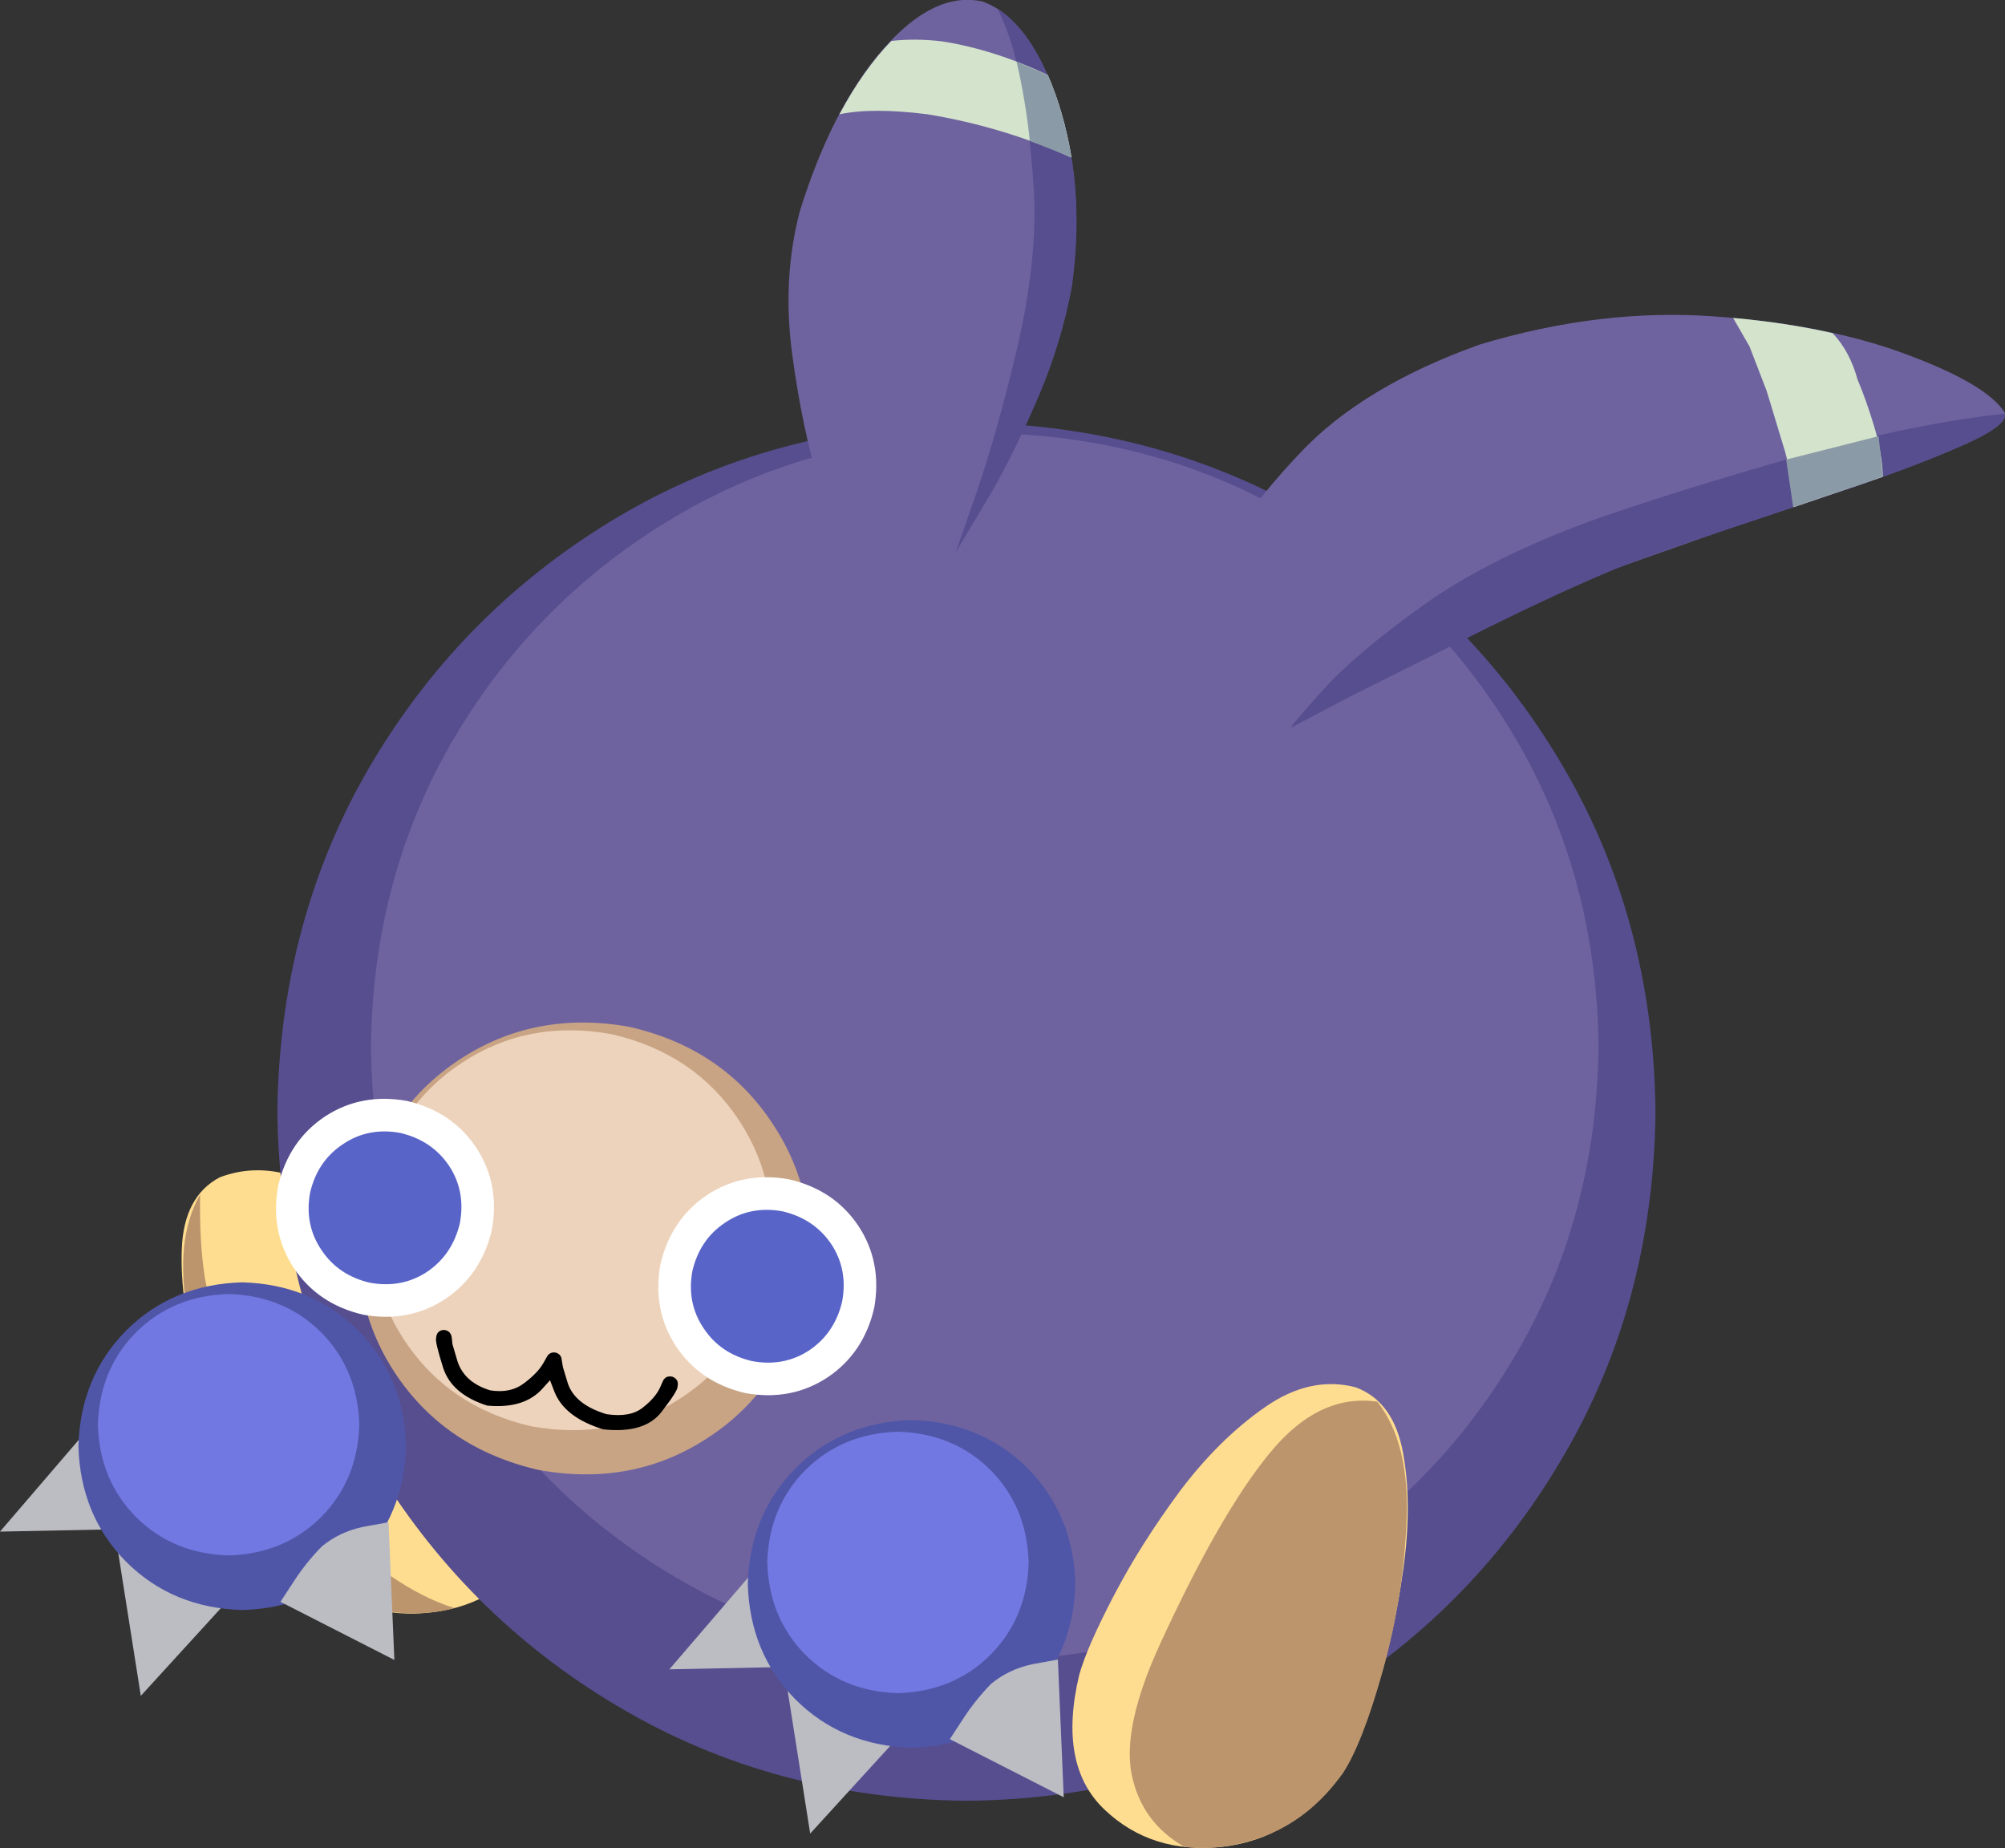 <?xml version="1.0" encoding="UTF-8" standalone="no"?>
<svg xmlns:xlink="http://www.w3.org/1999/xlink" height="236.85px" width="257.0px" xmlns="http://www.w3.org/2000/svg">
  <rect width="100%" height="100%" fill="#333333" stroke="none"/>
  <g transform="matrix(1.0, 0.0, 0.0, 1.0, 128.5, 118.4)">
    <path d="M-97.4 71.7 Q-100.7 64.8 -103.05 56.65 -105.45 48.45 -105.2 41.7 -104.95 34.95 -100.35 32.5 -92.85 29.65 -84.3 35.75 -75.75 41.85 -69.0 50.55 -62.2 59.2 -60.1 63.95 -55.7 75.05 -60.85 81.55 -66.0 88.05 -75.1 88.4 -84.2 88.7 -91.7 81.25 -94.1 78.55 -97.4 71.7" fill="#ffdd90" fill-rule="evenodd" stroke="none"/>
    <path d="M-91.7 81.25 Q-94.75 77.85 -98.7 68.9 -102.6 60.0 -104.4 50.25 -106.2 40.55 -102.85 34.7 -102.95 40.8 -102.25 45.3 -101.5 49.75 -98.5 55.5 -95.5 61.3 -88.85 71.3 -82.55 80.7 -78.4 83.6 -74.25 86.45 -70.25 87.7 -75.6 89.1 -81.35 87.6 -87.05 86.1 -91.7 81.25" fill="#bc956d" fill-rule="evenodd" stroke="none"/>
    <path d="M71.65 -20.5 Q83.45 -0.6 83.7 24.1 83.45 48.75 71.65 68.65 59.9 88.6 39.95 100.35 20.05 112.15 -4.6 112.4 -29.3 112.15 -49.2 100.35 -69.1 88.6 -80.9 68.65 -92.65 48.75 -92.95 24.1 -92.65 -0.6 -80.9 -20.5 -69.1 -40.4 -49.2 -52.2 -29.3 -63.95 -4.6 -64.25 20.05 -63.95 39.95 -52.2 59.9 -40.4 71.65 -20.5" fill="#564e8f" fill-rule="evenodd" stroke="none"/>
    <path d="M37.4 -52.15 Q55.15 -41.65 65.65 -23.95 76.15 -6.2 76.4 15.75 76.15 37.75 65.65 55.45 55.15 73.2 37.4 83.7 19.7 94.2 -2.3 94.45 -24.25 94.2 -42.0 83.7 -59.7 73.2 -70.2 55.45 -80.7 37.75 -80.95 15.75 -80.7 -6.2 -70.2 -23.95 -59.7 -41.65 -42.0 -52.15 -24.25 -62.65 -2.3 -62.9 19.7 -62.65 37.4 -52.15" fill="#6f639f" fill-rule="evenodd" stroke="none"/>
    <path d="M-25.25 47.4 Q-28.0 59.45 -37.65 65.8 -47.3 72.2 -59.45 70.0 -71.45 67.25 -77.85 57.6 -84.2 47.95 -82.05 35.8 -79.3 23.8 -69.6 17.4 -59.95 11.05 -47.85 13.2 -35.8 15.95 -29.45 25.65 -23.05 35.3 -25.25 47.4" fill="#c8a484" fill-rule="evenodd" stroke="none"/>
    <path d="M-30.1 44.4 Q-32.55 55.05 -41.1 60.7 -49.65 66.35 -60.4 64.4 -71.0 61.95 -76.65 53.4 -82.3 44.85 -80.35 34.15 -77.9 23.5 -69.35 17.85 -60.8 12.2 -50.1 14.15 -39.45 16.6 -33.8 25.15 -28.15 33.7 -30.1 44.4" fill="#edd3bb" fill-rule="evenodd" stroke="none"/>
    <path d="M-65.45 39.2 Q-66.8 45.0 -71.45 48.1 -76.1 51.15 -81.95 50.1 -87.75 48.75 -90.85 44.1 -93.9 39.45 -92.85 33.6 -91.5 27.8 -86.85 24.7 -82.2 21.65 -76.35 22.7 -70.55 24.05 -67.45 28.7 -64.4 33.35 -65.45 39.2" fill="#ffffff" fill-rule="evenodd" stroke="none"/>
    <path d="M-69.55 38.35 Q-70.5 42.4 -73.75 44.6 -77.0 46.75 -81.1 46.0 -85.15 45.05 -87.3 41.8 -89.5 38.55 -88.75 34.45 -87.8 30.4 -84.55 28.25 -81.3 26.05 -77.2 26.8 -73.15 27.75 -70.95 31.0 -68.8 34.25 -69.55 38.35" fill="#5964c8" fill-rule="evenodd" stroke="none"/>
    <path d="M-16.45 49.25 Q-17.8 55.05 -22.45 58.15 -27.1 61.2 -32.95 60.15 -38.75 58.8 -41.85 54.15 -44.9 49.5 -43.85 43.65 -42.5 37.85 -37.85 34.75 -33.2 31.7 -27.35 32.75 -21.55 34.1 -18.45 38.75 -15.4 43.4 -16.45 49.25" fill="#ffffff" fill-rule="evenodd" stroke="none"/>
    <path d="M-20.55 48.4 Q-21.5 52.45 -24.75 54.65 -28.0 56.8 -32.1 56.05 -36.15 55.1 -38.3 51.85 -40.5 48.6 -39.75 44.5 -38.8 40.45 -35.55 38.3 -32.3 36.1 -28.2 36.85 -24.15 37.8 -21.95 41.05 -19.8 44.3 -20.55 48.4" fill="#5964c8" fill-rule="evenodd" stroke="none"/>
    <path d="M-51.15 64.8 Q-56.25 63.25 -57.5 59.8 L-58.0 58.5 -58.9 59.5 Q-61.25 62.2 -66.05 61.75 -70.6 60.3 -71.7 56.9 -72.75 53.55 -72.6 53.1 -72.55 52.15 -71.65 52.05 -70.75 52.1 -70.6 53.0 L-70.5 53.9 -69.85 56.1 Q-68.95 58.8 -65.65 59.8 -63.05 60.2 -61.35 58.9 -59.6 57.6 -58.85 56.3 L-58.4 55.5 Q-58.05 54.85 -57.3 54.95 -56.55 55.15 -56.5 55.9 L-56.35 56.8 -55.7 58.95 Q-54.75 61.65 -50.75 62.85 -47.7 63.3 -46.1 62.0 -44.5 60.75 -43.9 59.45 L-43.55 58.65 Q-43.2 57.85 -42.3 58.05 -41.45 58.4 -41.65 59.3 -41.6 59.85 -43.7 62.55 -45.85 65.35 -51.1 64.8 L-51.15 64.8" fill="#000000" fill-rule="evenodd" stroke="none"/>
    <path d="M-25.05 97.7 Q-22.7 97.8 -20.65 98.6 -17.3 100.3 -15.7 102.6 -14.15 104.9 -14.15 105.1 L-24.65 116.6 -27.65 97.6 -25.05 97.7" fill="#bcbdc3" fill-rule="evenodd" stroke="none"/>
    <path d="M-32.4 83.55 L-30.75 85.5 -27.85 89.1 Q-26.8 90.9 -27.2 93.0 L-27.8 95.25 -42.7 95.55 -32.4 83.55" fill="#bcbdc3" fill-rule="evenodd" stroke="none"/>
    <path d="M3.2 69.75 Q9.1 75.7 9.35 84.6 9.1 93.5 3.2 99.45 -2.75 105.35 -11.65 105.6 -20.55 105.35 -26.5 99.45 -32.4 93.5 -32.65 84.6 -32.4 75.7 -26.5 69.75 -20.55 63.85 -11.65 63.6 -2.75 63.85 3.2 69.75" fill="#5056a7" fill-rule="evenodd" stroke="none"/>
    <path d="M3.35 81.85 Q3.15 88.95 -1.55 93.7 -6.3 98.4 -13.4 98.6 -20.5 98.4 -25.25 93.7 -29.95 88.95 -30.15 81.85 -29.95 74.75 -25.25 70.0 -20.5 65.3 -13.4 65.1 -6.3 65.3 -1.55 70.0 3.15 74.75 3.35 81.85" fill="#7178e2" fill-rule="evenodd" stroke="none"/>
    <path d="M-6.75 104.5 L-5.05 101.9 Q-3.5 99.5 -1.45 97.4 0.8 95.55 3.8 94.9 L7.1 94.3 7.85 111.95 -6.75 104.5" fill="#bcbdc3" fill-rule="evenodd" stroke="none"/>
    <path d="M-110.85 80.05 Q-108.5 80.15 -106.45 80.95 -103.1 82.65 -101.5 84.95 -99.95 87.25 -99.95 87.45 L-110.45 98.95 -113.45 79.95 -110.85 80.05" fill="#bcbdc3" fill-rule="evenodd" stroke="none"/>
    <path d="M-118.2 65.9 L-116.55 67.85 -113.65 71.45 Q-112.6 73.25 -113.0 75.35 -113.45 77.45 -113.6 77.6 L-128.5 77.9 -118.2 65.9" fill="#bcbdc3" fill-rule="evenodd" stroke="none"/>
    <path d="M-82.6 52.1 Q-76.7 58.05 -76.45 66.95 -76.7 75.85 -82.6 81.8 -88.55 87.7 -97.45 87.95 -106.35 87.7 -112.3 81.8 -118.2 75.85 -118.45 66.95 -118.2 58.05 -112.3 52.1 -106.35 46.2 -97.45 45.95 -88.55 46.2 -82.6 52.1" fill="#5056a7" fill-rule="evenodd" stroke="none"/>
    <path d="M-82.45 64.2 Q-82.65 71.3 -87.35 76.05 -92.1 80.75 -99.2 80.95 -106.3 80.75 -111.05 76.05 -115.75 71.3 -115.95 64.2 -115.75 57.1 -111.05 52.35 -106.3 47.65 -99.2 47.45 -92.1 47.65 -87.35 52.35 -82.65 57.1 -82.45 64.2" fill="#7178e2" fill-rule="evenodd" stroke="none"/>
    <path d="M-92.55 86.9 L-90.85 84.3 Q-89.3 81.9 -87.25 79.8 -85.0 77.95 -82.0 77.3 L-78.7 76.7 -77.95 94.35 -92.55 86.9" fill="#bcbdc3" fill-rule="evenodd" stroke="none"/>
    <path d="M51.35 82.9 Q50.15 91.35 47.85 98.6 45.6 105.85 43.55 108.9 37.2 117.3 28.15 118.3 19.1 119.25 13.1 113.55 7.05 107.85 9.85 96.2 10.85 92.65 14.3 86.05 17.75 79.45 22.75 72.7 27.8 66.0 33.65 61.95 39.45 57.9 45.25 59.4 50.15 61.2 51.35 67.85 52.55 74.45 51.35 82.9" fill="#ffdd90" fill-rule="evenodd" stroke="none"/>
    <path d="M43.6 108.9 Q39.7 114.35 34.25 116.65 28.75 118.95 23.3 118.3 17.8 115.15 16.55 109.0 15.35 102.85 20.2 92.3 27.85 75.65 34.2 67.9 40.5 60.15 48.05 61.25 52.2 66.55 51.8 76.4 51.4 86.3 48.75 95.7 46.15 105.05 43.6 108.9" fill="#bc956d" fill-rule="evenodd" stroke="none"/>
    <path d="M24.2 -37.55 Q24.05 -37.95 27.05 -44.9 30.05 -51.8 38.15 -60.35 46.2 -68.9 61.2 -74.25 76.65 -78.9 91.2 -77.85 105.75 -76.8 115.95 -72.95 126.15 -69.15 128.45 -65.55 129.1 -64.05 123.55 -61.55 118.0 -59.05 109.4 -56.1 L92.35 -50.4 78.6 -45.55 Q71.5 -42.6 61.9 -37.85 L44.8 -29.25 37.0 -25.2 24.2 -37.55" fill="#6f639f" fill-rule="evenodd" stroke="none"/>
    <path d="M61.9 -37.8 L44.8 -29.25 37.0 -25.15 Q36.95 -25.4 41.15 -30.05 45.35 -34.7 54.1 -40.95 62.85 -47.15 76.55 -52.05 87.9 -55.95 102.05 -59.95 116.15 -64.0 128.5 -65.4 128.8 -63.85 123.15 -61.35 117.55 -58.85 109.05 -55.95 L92.15 -50.3 Q83.8 -47.55 78.6 -45.5 71.5 -42.55 61.9 -37.8" fill="#564e8f" fill-rule="evenodd" stroke="none"/>
    <path d="M97.95 -68.3 L95.75 -74.0 93.65 -77.65 Q100.45 -77.05 106.4 -75.7 108.6 -73.4 109.6 -69.75 110.65 -67.3 111.7 -63.85 112.75 -60.4 112.85 -57.3 L101.4 -53.4 Q101.6 -55.8 100.3 -60.55 L97.95 -68.3" fill="#d4e4cc" fill-rule="evenodd" stroke="none"/>
    <path d="M112.3 -62.5 L112.85 -57.35 111.9 -57.0 110.7 -56.55 109.3 -56.05 108.4 -55.8 101.35 -53.4 100.45 -59.5 112.3 -62.5" fill="#8b9aa7" fill-rule="evenodd" stroke="none"/>
    <path d="M3.85 -65.95 Q0.35 -58.15 -2.75 -53.0 L-6.05 -47.6 -21.15 -49.35 -23.5 -56.5 Q-25.65 -63.35 -26.95 -72.95 -28.25 -82.6 -26.0 -91.25 -21.9 -104.5 -15.35 -112.05 -8.75 -119.6 -2.55 -118.2 3.45 -116.05 7.05 -105.45 10.65 -94.85 8.85 -81.7 7.4 -73.7 3.85 -65.95" fill="#6f639f" fill-rule="evenodd" stroke="none"/>
    <path d="M1.75 -73.25 Q4.2 -83.5 4.1 -92.1 3.9 -98.0 2.8 -105.35 1.7 -112.65 -0.65 -117.3 4.65 -113.75 7.6 -103.7 10.55 -93.65 8.9 -81.7 7.6 -74.65 4.65 -67.65 1.65 -60.65 -1.35 -55.4 L-6.0 -47.6 -3.25 -55.5 Q-0.7 -63.0 1.75 -73.25" fill="#564e8f" fill-rule="evenodd" stroke="none"/>
    <path d="M5.8 -108.8 Q7.85 -104.15 8.85 -98.2 0.1 -102.15 -9.6 -103.75 -16.7 -104.65 -20.9 -103.75 -17.85 -109.45 -14.25 -113.15 -11.2 -113.5 -7.75 -113.1 -1.1 -112.05 5.8 -108.8" fill="#d4e4cc" fill-rule="evenodd" stroke="none"/>
    <path d="M6.65 -106.65 L6.8 -106.3 7.1 -105.35 7.2 -105.1 Q8.2 -101.9 8.85 -98.25 L3.5 -100.35 Q2.95 -105.6 1.8 -110.5 L5.8 -108.8 5.9 -108.6 6.2 -107.9 6.35 -107.45 6.65 -106.65" fill="#8b9aa7" fill-rule="evenodd" stroke="none"/>
  </g>
</svg>
